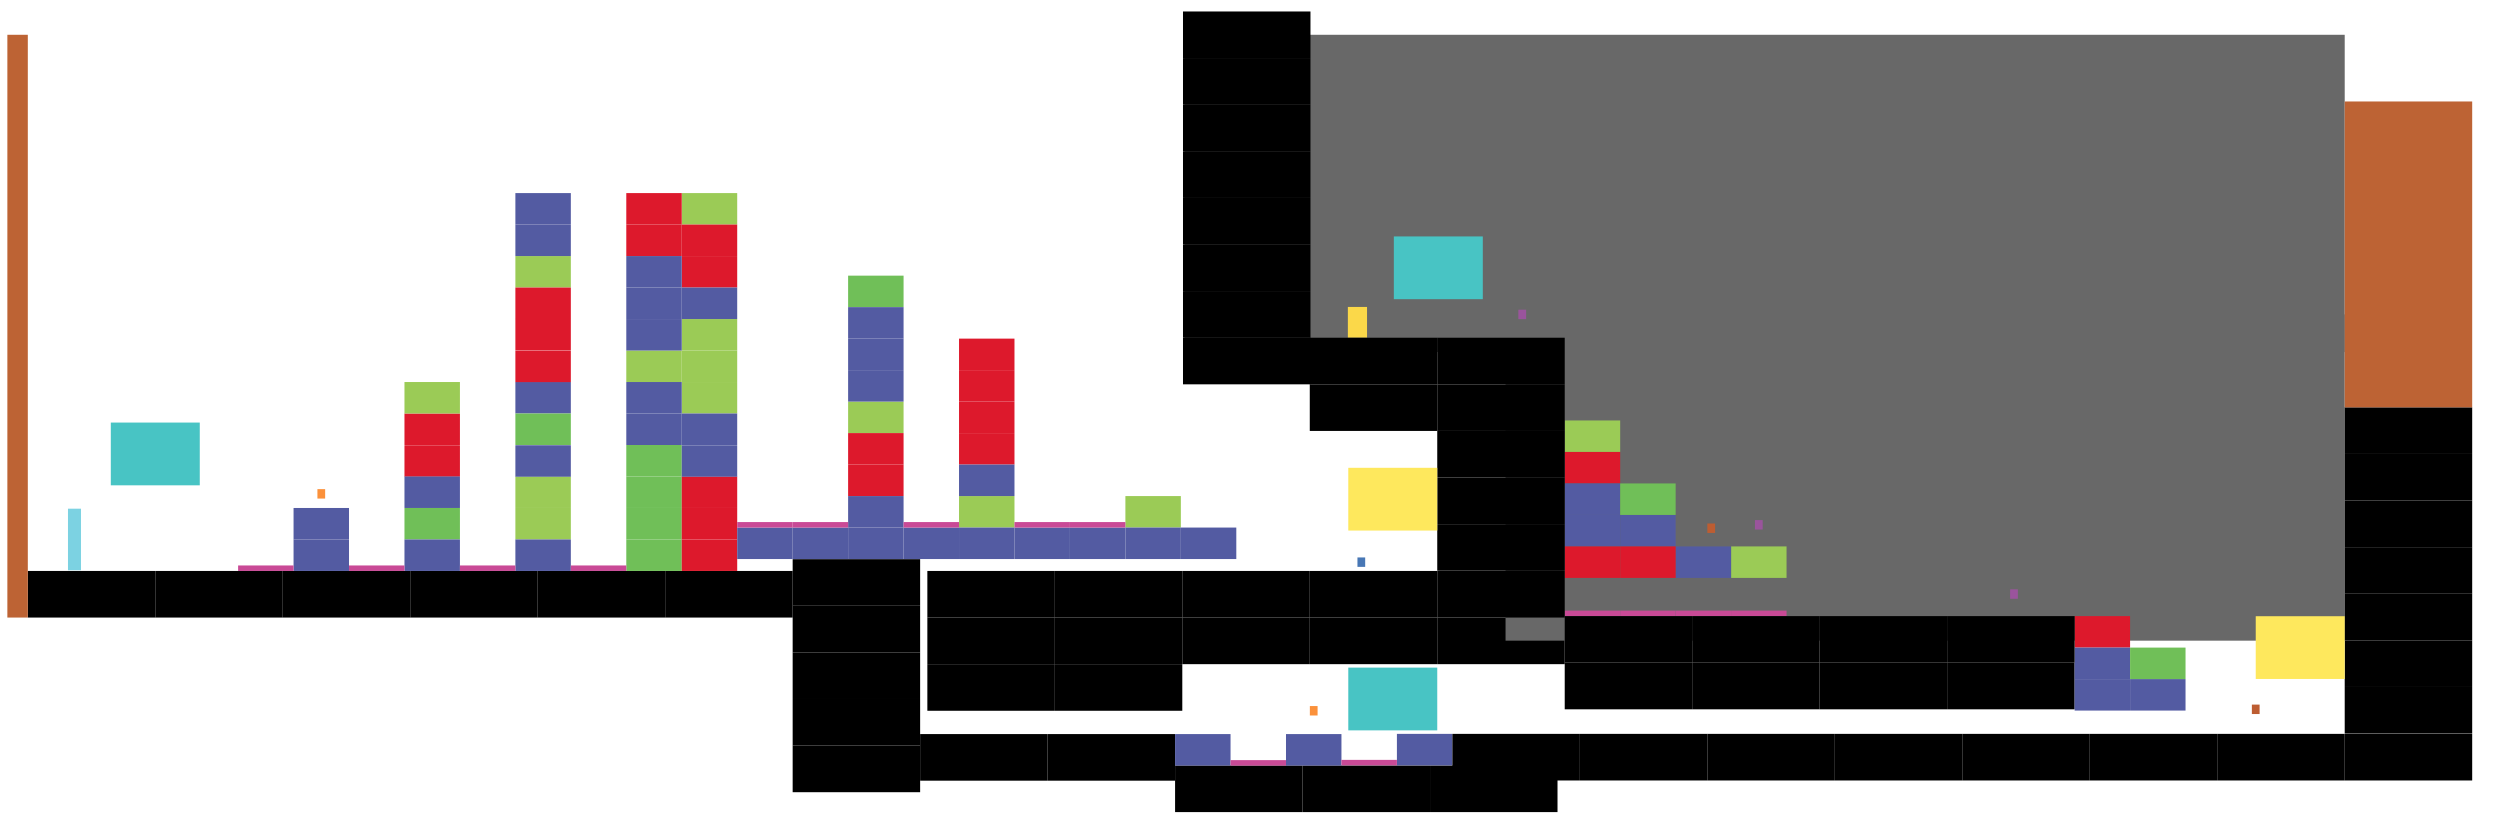 <?xml version="1.0" encoding="utf-8"?>
<!-- Generator: Adobe Illustrator 15.1.0, SVG Export Plug-In . SVG Version: 6.00 Build 0)  -->
<!DOCTYPE svg PUBLIC "-//W3C//DTD SVG 1.1//EN" "http://www.w3.org/Graphics/SVG/1.1/DTD/svg11.dtd">
<svg version="1.1" id="Calque_1" xmlns="http://www.w3.org/2000/svg" xmlns:xlink="http://www.w3.org/1999/xlink" x="0px" y="0px"
	 width="16383px" height="5435.21px" viewBox="0 0 16383 5435.21" enable-background="new 0 0 16383 5435.21" xml:space="preserve">
<rect id="pillevolutionb_1_" x="2080.097" y="3205.373" fill="#FB913B" width="50.685" height="61.859"/>
<rect id="characterstart_4_" x="445.481" y="3333.532" fill="#7CD2E2" width="85.193" height="403.363"/>
<rect id="groundcage1_27_" x="182.25" y="3741.571" width="835.366" height="305.416"/>
<rect id="groundcage1_11_" x="1017.618" y="3741.571" width="835.366" height="305.416"/>
<rect id="groundcage4_1_" x="1852.984" y="3741.571" width="835.367" height="305.416"/>
<rect id="groundcage1_28_" x="2688.351" y="3741.571" width="835.366" height="305.416"/>
<rect id="groundcage1_31_" x="3523.717" y="3741.571" width="835.366" height="305.416"/>
<rect id="groundcage1_30_" x="4359.083" y="3741.571" width="835.367" height="305.416"/>
<rect id="platformcage1_12_" x="2650.558" y="3328.852" fill="#70BF58" width="363.414" height="206.352"/>
<rect id="platformcage2_26_" x="3377.384" y="3328.854" fill="#9BCB56" width="363.414" height="206.349"/>
<rect id="platformcage2_76_" x="3377.386" y="3122.502" fill="#9BCB56" width="363.413" height="206.352"/>
<rect id="platformcage2_10_" x="3377.384" y="1678.04" fill="#9BCB56" width="363.411" height="206.353"/>
<rect id="platformcage2_33_" x="4467.624" y="2503.445" fill="#9BCB56" width="363.411" height="206.355"/>
<rect id="platformcage2_32_" x="4467.623" y="2297.094" fill="#9BCB56" width="363.412" height="206.351"/>
<rect id="platformcage2_31_" x="4467.624" y="2090.744" fill="#9BCB56" width="363.414" height="206.351"/>
<rect id="platformcage2_6_" x="4467.624" y="1265.337" fill="#9BCB56" width="363.414" height="206.351"/>
<rect id="platformcage1_90_" x="4104.212" y="3328.854" fill="#70BF58" width="363.413" height="206.353"/>
<rect id="platformcage1_4_" x="4104.211" y="3535.214" fill="#70BF58" width="363.413" height="206.354"/>
<rect id="platformcage1_89_" x="4104.212" y="3122.502" fill="#70BF58" width="363.413" height="206.352"/>
<rect id="platformcage1_28_" x="4104.212" y="2916.151" fill="#70BF58" width="363.413" height="206.351"/>
<rect id="platformcage2_38_" x="4104.211" y="2297.094" fill="#9BCB56" width="363.412" height="206.351"/>
<rect id="groundcage3_11_" x="5194.449" y="3664.376" width="835.367" height="305.418"/>
<rect id="groundcage3_16_" x="6077.113" y="3741.57" width="835.367" height="305.418"/>
<rect id="groundcage3_17_" x="6077.113" y="4046.988" width="835.367" height="305.418"/>
<rect id="groundcage2_2_" x="6077.113" y="4352.408" width="835.367" height="305.418"/>
<rect id="groundcage3_12_" x="5194.449" y="3969.794" width="835.367" height="305.418"/>
<rect id="groundcage3_13_" x="5194.449" y="4275.212" width="835.367" height="305.418"/>
<rect id="groundcage3_14_" x="5194.449" y="4580.63" width="835.367" height="305.418"/>
<rect id="groundcage3_15_" x="5194.449" y="4886.048" width="835.367" height="305.418"/>
<rect id="groundcage1_40_" x="6029.816" y="4810.536" width="835.367" height="305.416"/>
<rect id="groundcage1_39_" x="6865.184" y="4810.536" width="835.367" height="305.416"/>
<rect id="groundcage4_2_" x="6912.48" y="3741.571" width="835.366" height="305.416"/>
<rect id="groundcage1_45_" x="7747.847" y="3741.571" width="835.366" height="305.416"/>
<rect id="groundcage1_44_" x="8583.213" y="3741.571" width="835.369" height="305.416"/>
<rect id="groundcage3_19_" x="6912.48" y="4046.987" width="835.366" height="305.42"/>
<rect id="groundcage2_3_" x="6912.48" y="4352.407" width="835.366" height="305.42"/>
<rect id="groundcage2_5_" x="7747.846" y="4046.988" width="835.367" height="305.418"/>
<rect id="groundcage2_4_" x="8583.213" y="4046.987" width="835.365" height="305.42"/>
<rect id="groundcage2_7_" x="12760.047" y="4342.876" width="835.366" height="305.42"/>
<rect id="groundcage2_8_" x="11924.678" y="4342.876" width="835.366" height="305.42"/>
<rect id="groundcage2_10_" x="11089.312" y="4342.876" width="835.366" height="305.42"/>
<rect id="groundcage2_9_" x="10253.945" y="4342.876" width="835.366" height="305.42"/>
<rect id="groundcage2_6_" x="9418.582" y="4046.987" width="835.366" height="305.42"/>
<rect id="shadows_3_" x="9866.139" y="2060.457" fill="#686868" width="5499.246" height="2137.929"/>
<rect id="shadows_2_" x="7762.309" y="227.954" fill="#686868" width="7603.074" height="2079.132"/>
<rect id="end_4_" x="8832.82" y="2011.481" fill="#FBD849" width="125.633" height="201.682"/>
<rect id="pillevolutiond_4_" x="13172.736" y="3862.036" fill="#9A549C" width="50.684" height="61.855"/>
<rect id="pillevolutiond_3_" x="11500.555" y="3408.366" fill="#9A549C" width="50.684" height="61.855"/>
<rect id="pillevolutionb_3_" x="14756.945" y="4617.368" fill="#BD5D32" width="50.688" height="61.856"/>
<rect id="platformcage2_9_" x="6284.684" y="3250.84" fill="#9BCB56" width="363.413" height="206.351"/>
<rect id="platformcage2_21_" x="5557.858" y="2631.781" fill="#9BCB56" width="363.412" height="206.354"/>
<rect id="platformcage1_59_" x="5557.859" y="1806.374" fill="#70BF58" width="363.413" height="206.351"/>
<rect id="platformcage2_16_" x="7374.925" y="3250.837" fill="#9BCB56" width="363.415" height="206.355"/>
<rect id="pillevolutiona_4_" x="8895.635" y="3653.015" fill="#4877B5" width="50.686" height="61.854"/>
<rect id="platformcage2_11_" x="11344.191" y="3580.767" fill="#9BCB56" width="363.412" height="206.352"/>
<rect id="platformcage2_49_" x="10253.949" y="2755.355" fill="#9BCB56" width="363.416" height="206.354"/>
<rect id="groundcage4_3_" x="8535.918" y="5016.429" width="835.368" height="305.414"/>
<rect id="groundcage1_1_" x="7700.551" y="5016.429" width="835.367" height="305.414"/>
<rect id="groundcage1_8_" x="9371.287" y="5016.429" width="835.368" height="305.414"/>
<rect id="pillevolutiond_1_" x="9950.225" y="2029.53" fill="#9A549C" width="50.688" height="61.854"/>
<rect id="pillevolutionb_2_" x="11188.551" y="3430.581" fill="#BD5D32" width="50.686" height="61.857"/>
<rect id="platformcage4_7_" x="1923.733" y="3535.214" fill="#535BA2" width="363.413" height="206.354"/>
<rect id="platformcage4_13_" x="1923.733" y="3328.861" fill="#535BA2" width="363.413" height="206.353"/>
<rect id="pillevolutionb_4_" x="8583.746" y="4626.897" fill="#FB913B" width="50.682" height="61.859"/>
<rect id="platformcage4_14_" x="7700.551" y="4810.536" fill="#535BA2" width="363.413" height="206.352"/>
<rect id="platformcage4_15_" x="8427.381" y="4810.536" fill="#535BA2" width="363.412" height="206.352"/>
<rect id="platformcage4_16_" x="9154.205" y="4809.22" fill="#535BA2" width="363.413" height="206.352"/>
<rect id="platformcage4_17_" x="13595.414" y="4450.163" fill="#535BA2" width="363.414" height="206.352"/>
<rect id="platformcage4_18_" x="13958.828" y="4450.163" fill="#535BA2" width="363.414" height="206.352"/>
<rect id="platformcage3_8_" x="13595.418" y="4037.458" fill="#DD192C" width="363.409" height="206.354"/>
<rect id="platformcage4_19_" x="13595.414" y="4243.81" fill="#535BA2" width="363.414" height="206.352"/>
<rect id="platformcage4_50_" x="10980.775" y="3580.763" fill="#535BA2" width="363.414" height="206.354"/>
<rect id="platformcage4_27_" x="10617.361" y="3374.411" fill="#535BA2" width="363.414" height="206.352"/>
<rect id="platformcage4_53_" x="10253.947" y="3374.411" fill="#535BA2" width="363.414" height="206.352"/>
<rect id="platformcage1_1_" x="13958.826" y="4243.808" fill="#70BF58" width="363.418" height="206.355"/>
<rect id="platformcage3_31_" x="10253.951" y="2961.71" fill="#DD192C" width="363.412" height="206.353"/>
<rect id="platformcage3_32_" x="10253.951" y="3580.767" fill="#DD192C" width="363.412" height="206.354"/>
<rect id="platformcage3_33_" x="10617.359" y="3580.767" fill="#DD192C" width="363.412" height="206.354"/>
<rect id="platformcage4_51_" x="10253.949" y="3168.061" fill="#535BA2" width="363.414" height="206.351"/>
<rect id="platformcage1_5_" x="10617.361" y="3168.059" fill="#70BF58" width="363.418" height="206.354"/>
<rect id="platformcage3_9_" x="2650.558" y="2709.799" fill="#DD192C" width="363.413" height="206.353"/>
<rect id="platformcage3_12_" x="2650.558" y="2917.652" fill="#DD192C" width="363.413" height="206.353"/>
<rect id="platformcage2_5_" x="2650.558" y="2503.446" fill="#9BCB56" width="363.413" height="206.355"/>
<rect id="platformcage4_20_" x="2650.558" y="3122.502" fill="#535BA2" width="363.413" height="206.352"/>
<rect id="platformcage4_21_" x="2650.558" y="3535.214" fill="#535BA2" width="363.414" height="206.354"/>
<rect id="platformcage4_22_" x="3377.383" y="2917.652" fill="#535BA2" width="363.413" height="206.353"/>
<rect id="platformcage4_23_" x="3377.385" y="3535.214" fill="#535BA2" width="363.414" height="206.354"/>
<rect id="platformcage4_24_" x="3377.386" y="2503.447" fill="#535BA2" width="363.413" height="206.352"/>
<rect id="platformcage1_3_" x="3377.385" y="2709.8" fill="#70BF58" width="363.414" height="206.351"/>
<rect id="platformcage3_14_" x="3377.386" y="2089.991" fill="#DD192C" width="363.413" height="206.353"/>
<rect id="platformcage3_13_" x="3377.386" y="2297.844" fill="#DD192C" width="363.413" height="206.353"/>
<rect id="platformcage3_15_" x="3377.386" y="1884.393" fill="#DD192C" width="363.413" height="206.353"/>
<rect id="platformcage3_16_" x="4104.21" y="1265.336" fill="#DD192C" width="363.413" height="206.353"/>
<rect id="platformcage3_17_" x="4104.21" y="1471.688" fill="#DD192C" width="363.413" height="206.353"/>
<rect id="platformcage3_18_" x="4467.625" y="1471.688" fill="#DD192C" width="363.413" height="206.353"/>
<rect id="platformcage3_20_" x="4467.625" y="1678.04" fill="#DD192C" width="363.413" height="206.353"/>
<rect id="platformcage3_26_" x="6284.684" y="2219.077" fill="#DD192C" width="363.414" height="206.353"/>
<rect id="platformcage3_25_" x="6284.684" y="2425.429" fill="#DD192C" width="363.414" height="206.353"/>
<rect id="platformcage3_28_" x="5557.859" y="2838.136" fill="#DD192C" width="363.413" height="206.353"/>
<rect id="platformcage3_29_" x="6284.684" y="2838.136" fill="#DD192C" width="363.414" height="206.353"/>
<rect id="platformcage3_30_" x="6284.684" y="2631.782" fill="#DD192C" width="363.413" height="206.353"/>
<rect id="platformcage3_27_" x="5557.859" y="3044.487" fill="#DD192C" width="363.413" height="206.353"/>
<rect id="platformcage3_22_" x="4467.624" y="3122.502" fill="#DD192C" width="363.413" height="206.352"/>
<rect id="platformcage3_23_" x="4467.621" y="3328.852" fill="#DD192C" width="363.414" height="206.353"/>
<rect id="platformcage3_24_" x="4467.624" y="3535.214" fill="#DD192C" width="363.413" height="206.354"/>
<rect id="platformcage4_25_" x="3377.383" y="1471.688" fill="#535BA2" width="363.413" height="206.352"/>
<rect id="platformcage4_28_" x="4104.211" y="1678.041" fill="#535BA2" width="363.414" height="206.352"/>
<rect id="platformcage4_29_" x="4104.209" y="1884.393" fill="#535BA2" width="363.413" height="206.352"/>
<rect id="platformcage4_46_" x="5557.859" y="2012.725" fill="#535BA2" width="363.413" height="206.352"/>
<rect id="platformcage4_45_" x="5557.856" y="2219.078" fill="#535BA2" width="363.415" height="206.352"/>
<rect id="platformcage4_47_" x="5557.859" y="2425.429" fill="#535BA2" width="363.413" height="206.352"/>
<rect id="platformcage4_32_" x="4104.208" y="2503.447" fill="#535BA2" width="363.414" height="206.352"/>
<rect id="platformcage4_31_" x="4104.211" y="2090.743" fill="#535BA2" width="363.414" height="206.352"/>
<rect id="platformcage4_33_" x="4104.211" y="2709.8" fill="#535BA2" width="363.414" height="206.353"/>
<rect id="platformcage4_34_" x="4467.624" y="2709.8" fill="#535BA2" width="363.413" height="206.353"/>
<rect id="platformcage4_35_" x="4467.621" y="2917.653" fill="#535BA2" width="363.414" height="206.353"/>
<rect id="platformcage4_30_" x="4467.622" y="1884.393" fill="#535BA2" width="363.414" height="206.352"/>
<rect id="platformcage4_37_" x="4831.036" y="3457.192" fill="#535BA2" width="363.414" height="206.354"/>
<rect id="platformcage4_36_" x="5194.449" y="3457.192" fill="#535BA2" width="363.414" height="206.354"/>
<rect id="platformcage4_39_" x="5557.856" y="3457.192" fill="#535BA2" width="363.415" height="206.354"/>
<rect id="platformcage4_48_" x="5557.856" y="3250.839" fill="#535BA2" width="363.415" height="206.352"/>
<rect id="platformcage4_49_" x="6284.684" y="3044.488" fill="#535BA2" width="363.414" height="206.352"/>
<rect id="platformcage4_38_" x="5921.27" y="3457.192" fill="#535BA2" width="363.414" height="206.354"/>
<rect id="platformcage4_41_" x="6284.684" y="3457.192" fill="#535BA2" width="363.414" height="206.354"/>
<rect id="platformcage4_40_" x="6648.098" y="3457.192" fill="#535BA2" width="363.413" height="206.354"/>
<rect id="platformcage4_43_" x="7011.511" y="3457.192" fill="#535BA2" width="363.414" height="206.354"/>
<rect id="platformcage4_42_" x="7374.924" y="3457.192" fill="#535BA2" width="363.414" height="206.354"/>
<rect id="platformcage4_44_" x="7738.339" y="3457.192" fill="#535BA2" width="363.414" height="206.352"/>
<rect id="platformcage4_26_" x="3377.383" y="1265.337" fill="#535BA2" width="363.413" height="206.352"/>
<rect id="spadesdown" x="1560.322" y="3705.584" fill="#C94A96" width="363.411" height="35.983"/>
<rect id="spadesdown_1_" x="2287.146" y="3705.588" fill="#C94A96" width="363.411" height="35.983"/>
<rect id="spadesdown_2_" x="3013.971" y="3705.584" fill="#C94A96" width="363.411" height="35.983"/>
<rect id="spadesdown_3_" x="3740.799" y="3705.584" fill="#C94A96" width="363.411" height="35.983"/>
<rect id="spadesdown_4_" x="4831.038" y="3421.208" fill="#C94A96" width="363.411" height="35.982"/>
<rect id="spadesdown_5_" x="5194.451" y="3421.208" fill="#C94A96" width="363.411" height="35.982"/>
<rect id="spadesdown_6_" x="5921.271" y="3421.208" fill="#C94A96" width="363.411" height="35.982"/>
<rect id="spadesdown_7_" x="6648.099" y="3421.208" fill="#C94A96" width="363.411" height="35.982"/>
<rect id="spadesdown_8_" x="7011.512" y="3421.208" fill="#C94A96" width="363.411" height="35.982"/>
<rect id="spadesdown_12_" x="8063.963" y="4981.236" fill="#C94A96" width="363.412" height="35.983"/>
<rect id="spadesdown_13_" x="8790.793" y="4979.588" fill="#C94A96" width="363.412" height="35.983"/>
<rect id="spadesdown_24_" x="10980.773" y="4001.475" fill="#C94A96" width="363.412" height="35.983"/>
<rect id="spadesdown_23_" x="11344.188" y="4001.474" fill="#C94A96" width="363.412" height="35.983"/>
<rect id="spadesdown_28_" x="10253.949" y="4001.475" fill="#C94A96" width="363.41" height="35.983"/>
<rect id="spadesdown_27_" x="10617.363" y="4001.474" fill="#C94A96" width="363.41" height="35.983"/>
<g id="Calque_2">
	<rect id="groundcage1_67_" x="9517.816" y="4809.22" width="835.367" height="305.418"/>
	<rect id="groundcage1_66_" x="10353.182" y="4809.22" width="835.369" height="305.418"/>
	<rect id="groundcage1_65_" x="11188.551" y="4809.22" width="835.369" height="305.418"/>
	<rect id="groundcage4_6_" x="12023.92" y="4809.22" width="835.363" height="305.418"/>
	<rect id="groundcage1_63_" x="12859.283" y="4809.22" width="835.367" height="305.418"/>
	<rect id="groundcage1_62_" x="13694.65" y="4809.22" width="835.365" height="305.418"/>
	<rect id="groundcage4_7_" x="14530.016" y="4809.22" width="835.367" height="305.418"/>
	<rect id="groundcage1_60_" x="15365.383" y="4809.22" width="835.367" height="305.418"/>
	<rect id="groundcage3_18_" x="15365.383" y="4501.88" width="835.367" height="305.418"/>
	<rect id="groundcage3_20_" x="15365.383" y="4196.462" width="835.367" height="305.418"/>
	<rect id="groundcage3_21_" x="15365.383" y="3891.044" width="835.367" height="305.418"/>
	<rect id="groundcage3_24_" x="15365.383" y="3585.626" width="835.367" height="305.418"/>
	<rect id="groundcage3_23_" x="15365.383" y="3280.208" width="835.367" height="305.418"/>
	<rect id="groundcage3_22_" x="15365.383" y="2974.79" width="835.367" height="305.418"/>
	<rect id="groundcage3_27_" x="15365.383" y="2669.372" width="835.367" height="305.418"/>
	<rect id="groundcage4_5_" x="10253.947" y="4037.458" width="835.365" height="305.418"/>
	<rect id="groundcage1_52_" x="11089.312" y="4037.458" width="835.367" height="305.418"/>
	<rect id="groundcage1_51_" x="11924.68" y="4037.458" width="835.365" height="305.418"/>
	<rect id="groundcage4_4_" x="12760.045" y="4037.458" width="835.369" height="305.418"/>
	<rect id="groundcage4" x="9418.582" y="2213.163" width="835.367" height="305.419"/>
	<rect id="groundcage1_24_" x="8583.213" y="2213.163" width="835.369" height="305.419"/>
	<rect id="groundcage2_1_" x="8583.213" y="2518.581" width="835.369" height="305.419"/>
	<rect id="groundcage2" x="7752.377" y="2213.163" width="835.367" height="305.419"/>
	<rect id="groundcage1_20_" x="9418.582" y="3741.571" width="835.363" height="305.416"/>
	<rect id="groundcage3" x="7752.377" y="75.246" width="835.367" height="305.416"/>
	<rect id="groundcage3_1_" x="7752.377" y="380.662" width="835.367" height="305.416"/>
	<rect id="groundcage3_2_" x="7752.377" y="686.077" width="835.367" height="305.416"/>
	<rect id="groundcage3_5_" x="7752.377" y="991.493" width="835.367" height="305.416"/>
	<rect id="groundcage3_4_" x="7752.377" y="1296.908" width="835.367" height="305.416"/>
	<rect id="groundcage3_7_" x="9418.58" y="2518.582" width="835.367" height="305.415"/>
	<rect id="groundcage3_8_" x="9418.58" y="2823.998" width="835.367" height="305.415"/>
	<rect id="groundcage3_9_" x="9418.58" y="3129.422" width="835.367" height="305.415"/>
	<rect id="groundcage3_10_" x="9418.58" y="3434.837" width="835.367" height="305.415"/>
	<rect id="groundcage3_3_" x="7752.377" y="1602.324" width="835.367" height="305.416"/>
	<rect id="groundcage3_6_" x="7752.377" y="1907.75" width="835.367" height="305.416"/>
	<rect id="blank_2_" x="15365.383" y="665.004" fill="#BD6334" width="835.367" height="2004.368"/>
</g>
<rect id="blank_1_" x="48.25" y="227.954" fill="#BD6334" width="134" height="3819.033"/>
<rect id="backlayer1_323_" x="726.116" y="2769.165" fill="#48C4C4" width="583.003" height="411.25"/>
<rect id="backlayer1_1_" x="8835.574" y="4375.006" fill="#48C4C4" width="583.004" height="411.25"/>
<rect id="backlayer4_2_" x="8835.574" y="3065.61" fill="#FEE85D" width="583.004" height="411.25"/>
<rect id="backlayer4_3_" x="14782.289" y="4038.187" fill="#FEE85D" width="583.005" height="411.25"/>
<rect id="backlayer1_2_" x="9134.057" y="1549.406" fill="#48C4C4" width="583.003" height="411.25"/>
</svg>
